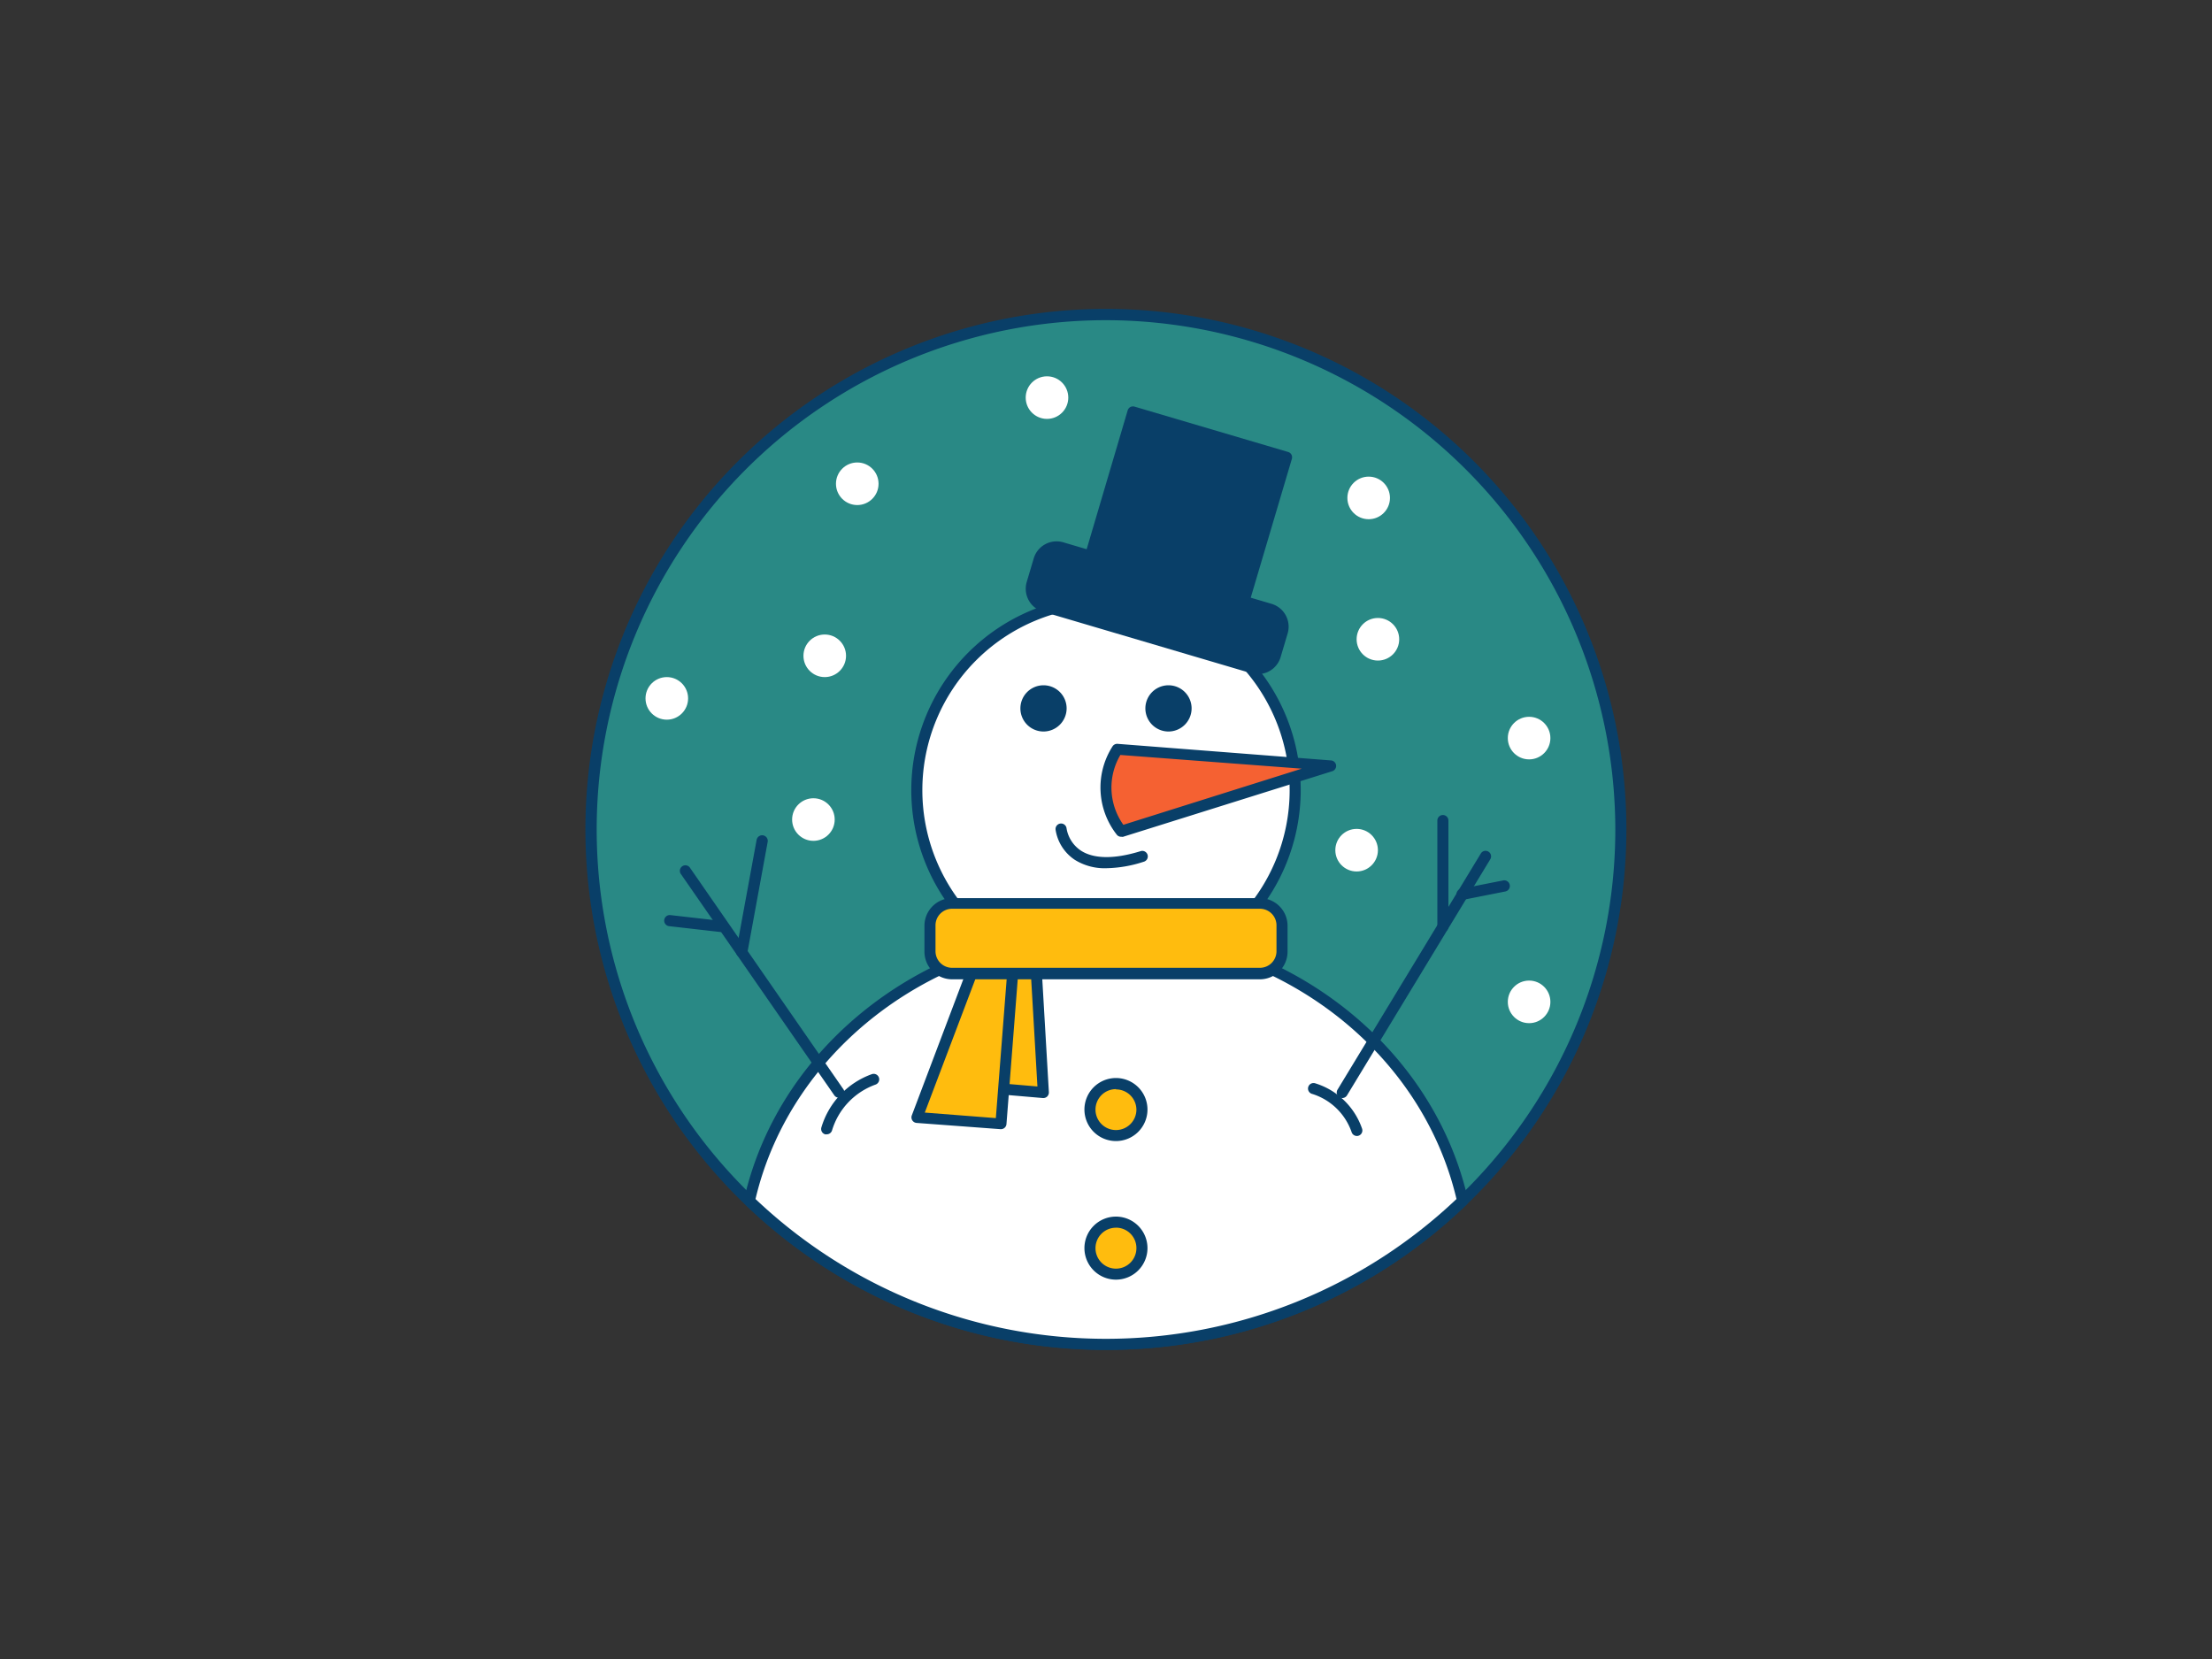 <svg xmlns="http://www.w3.org/2000/svg" viewBox="0 0 400 300" width="400.2" height="300.15" class="illustration styles_illustrationTablet__1DWOa"><rect x="0" y="0" width="400" height="300" fill="#333333" stroke="none"/><g id="_254_snow_outline" data-name="#254_snow_outline"><path d="M293.1,150A93.1,93.1,0,1,1,200,56.9,92.81,92.81,0,0,1,293.1,150Z" fill="#298985"></path><path d="M200,244.1a94.12,94.12,0,1,1,65.17-26.23A93.61,93.61,0,0,1,200,244.1Zm0-186.2A92.1,92.1,0,1,0,292.1,150,92.21,92.21,0,0,0,200,57.9Z" fill="#093f68"></path><circle cx="200" cy="142.89" r="34.21" fill="#fff"></circle><path d="M200,178.1a35.21,35.21,0,1,1,35.21-35.21A35.24,35.24,0,0,1,200,178.1Zm0-68.42a33.21,33.21,0,1,0,33.21,33.21A33.25,33.25,0,0,0,200,109.68Z" fill="#093f68"></path><path d="M264.48,217.15a93.08,93.08,0,0,1-129,0c6.25-27.76,32.74-48.62,64.48-48.62S258.23,189.39,264.48,217.15Z" fill="#fff"></path><path d="M200,244.1a93.61,93.61,0,0,1-65.17-26.23,1,1,0,0,1-.29-.94c6.45-28.62,34-49.4,65.46-49.4s59,20.78,65.46,49.4a1,1,0,0,1-.29.94A93.61,93.61,0,0,1,200,244.1Zm-63.38-27.28a92.09,92.09,0,0,0,126.76,0c-6.47-27.44-33-47.29-63.38-47.29S143.09,189.38,136.62,216.82Z" fill="#093f68"></path><polygon points="187.17 171.85 188.67 197.56 173.28 196.25 179.66 170.91 187.17 171.85" fill="#ffbc0e"></polygon><path d="M188.67,198.56h-.09l-15.39-1.32a1,1,0,0,1-.73-.41,1,1,0,0,1-.15-.83l6.38-25.34a1,1,0,0,1,1.09-.74l7.51.93a1,1,0,0,1,.88.94l1.5,25.71a1.06,1.06,0,0,1-.3.78A1,1,0,0,1,188.67,198.56Zm-14.14-3.21,13.07,1.12-1.38-23.73-5.81-.73Z" fill="#093f68"></path><rect x="186.31" y="104.36" width="45.88" height="11.08" rx="3.31" transform="translate(39.69 -54.76) rotate(16.45)" fill="#093f68"></rect><path d="M227.46,121.9a4.25,4.25,0,0,1-1.23-.17l-37.65-11.12a4.33,4.33,0,0,1-2.92-5.36l1.27-4.27a4.31,4.31,0,0,1,5.35-2.91l37.65,11.12a4.31,4.31,0,0,1,2.92,5.35l-1.27,4.27a4.29,4.29,0,0,1-4.12,3.09Zm-36.4-22a2.36,2.36,0,0,0-1.1.28,2.33,2.33,0,0,0-1.12,1.38l-1.26,4.27a2.31,2.31,0,0,0,1.56,2.87l37.65,11.12h0a2.33,2.33,0,0,0,2.88-1.56l1.26-4.27a2.32,2.32,0,0,0-1.56-2.88L191.71,100A2.05,2.05,0,0,0,191.06,99.89Z" fill="#093f68"></path><rect x="200.43" y="78" width="28.96" height="27.22" transform="translate(34.74 -57.11) rotate(16.45)" fill="#093f68"></rect><path d="M224.94,109.75a.86.86,0,0,1-.28,0l-27.77-8.2a1,1,0,0,1-.68-1.24l7.71-26.1a1,1,0,0,1,.48-.6,1,1,0,0,1,.76-.08l27.77,8.2a1,1,0,0,1,.68,1.25L225.9,109a1,1,0,0,1-.48.59A1,1,0,0,1,224.94,109.75Zm-26.53-9.87,25.85,7.63,7.14-24.18-25.85-7.64Z" fill="#093f68"></path><path d="M202.05,135.48l38.59,3-37.86,11.88A12.66,12.66,0,0,1,202.05,135.48Z" fill="#f56132"></path><path d="M202.78,151.31A1,1,0,0,1,202,151a13.79,13.79,0,0,1-.84-16,1,1,0,0,1,.93-.49l38.6,3a1,1,0,0,1,.92.88,1,1,0,0,1-.7,1.07l-37.86,11.87A1,1,0,0,1,202.78,151.31Zm-.18-14.79a11.59,11.59,0,0,0,.54,12.63L235.39,139Z" fill="#093f68"></path><circle cx="201.81" cy="200.64" r="4.69" fill="#ffbc0e"></circle><path d="M201.81,206.34a5.7,5.7,0,1,1,5.69-5.7A5.7,5.7,0,0,1,201.81,206.34Zm0-9.39a3.7,3.7,0,1,0,3.69,3.69A3.69,3.69,0,0,0,201.81,197Z" fill="#093f68"></path><circle cx="201.81" cy="225.7" r="4.69" fill="#ffbc0e"></circle><path d="M201.81,231.4a5.7,5.7,0,1,1,5.69-5.7A5.7,5.7,0,0,1,201.81,231.4Zm0-9.39a3.7,3.7,0,1,0,3.69,3.69A3.69,3.69,0,0,0,201.81,222Z" fill="#093f68"></path><polygon points="177.22 171.85 165.79 202.07 180.97 203.19 183.41 171.85 177.22 171.85" fill="#ffbc0e"></polygon><path d="M181,204.19h-.07l-15.18-1.13a1,1,0,0,1-.77-.46,1,1,0,0,1-.1-.89l11.43-30.22a1,1,0,0,1,.94-.64h6.19a1,1,0,0,1,.74.32,1,1,0,0,1,.26.75L182,203.27A1,1,0,0,1,181,204.19Zm-13.77-3,12.85,1,2.28-29.27h-4.42Z" fill="#093f68"></path><rect x="168.13" y="163.33" width="63.75" height="12.76" rx="4.04" fill="#ffbc0e"></rect><path d="M227.83,177.09H172.17a5,5,0,0,1-5-5v-4.68a5,5,0,0,1,5-5h55.66a5,5,0,0,1,5,5v4.68A5,5,0,0,1,227.83,177.09Zm-55.66-12.76a3,3,0,0,0-3,3v4.68a3,3,0,0,0,3,3h55.66a3,3,0,0,0,3-3v-4.68a3,3,0,0,0-3-3Z" fill="#093f68"></path><circle cx="147.09" cy="148.2" r="3.85" fill="#fff"></circle><circle cx="245.32" cy="153.74" r="3.85" fill="#fff"></circle><circle cx="276.51" cy="133.47" r="3.85" fill="#fff"></circle><circle cx="249.17" cy="115.6" r="3.85" fill="#fff"></circle><circle cx="247.5" cy="90.04" r="3.85" fill="#fff"></circle><circle cx="276.51" cy="181.17" r="3.85" fill="#fff"></circle><circle cx="120.58" cy="126.29" r="3.85" fill="#fff"></circle><circle cx="149.14" cy="118.59" r="3.85" fill="#fff"></circle><circle cx="155.02" cy="87.48" r="3.85" fill="#fff"></circle><circle cx="189.33" cy="71.9" r="3.85" fill="#fff"></circle><path d="M151.69,198.5a1,1,0,0,1-.82-.43L123.09,158a1,1,0,0,1,1.64-1.14l27.78,40.11a1,1,0,0,1-.82,1.57Z" fill="#093f68"></path><path d="M134.12,173.13l-.19,0a1,1,0,0,1-.8-1.16l3.69-20.09a1,1,0,1,1,2,.36l-3.68,20.09A1,1,0,0,1,134.12,173.13Z" fill="#093f68"></path><path d="M130.67,168.57h-.12L121,167.48a1,1,0,0,1,.23-2l9.57,1.09a1,1,0,0,1-.11,2Z" fill="#093f68"></path><path d="M242.73,198.56a1,1,0,0,1-.52-.14,1,1,0,0,1-.34-1.38l25.91-42.7a1,1,0,0,1,1.37-.34,1,1,0,0,1,.34,1.38l-25.91,42.7A1,1,0,0,1,242.73,198.56Z" fill="#093f68"></path><path d="M260.92,168.57a1,1,0,0,1-1-1V148.38a1,1,0,0,1,2,0v19.19A1,1,0,0,1,260.92,168.57Z" fill="#093f68"></path><path d="M264.48,162.7a1,1,0,0,1-.19-2l7.53-1.49a1,1,0,1,1,.38,2l-7.53,1.49A.62.62,0,0,1,264.48,162.7Z" fill="#093f68"></path><circle cx="188.7" cy="128.1" r="3.18" fill="#093f68"></circle><path d="M188.7,132.28a4.18,4.18,0,1,1,4.18-4.18A4.19,4.19,0,0,1,188.7,132.28Zm0-6.36a2.18,2.18,0,1,0,2.18,2.18A2.19,2.19,0,0,0,188.7,125.92Z" fill="#093f68"></path><circle cx="211.3" cy="128.1" r="3.18" fill="#093f68"></circle><path d="M211.3,132.28a4.18,4.18,0,1,1,4.18-4.18A4.19,4.19,0,0,1,211.3,132.28Zm0-6.36a2.18,2.18,0,1,0,2.18,2.18A2.19,2.19,0,0,0,211.3,125.92Z" fill="#093f68"></path><path d="M245.36,205.42a1,1,0,0,1-.94-.68,11,11,0,0,0-7.12-6.92,1,1,0,1,1,.58-1.91,13,13,0,0,1,8.43,8.2,1,1,0,0,1-.63,1.26A.86.86,0,0,1,245.36,205.42Z" fill="#093f68"></path><path d="M149.49,205.12a.9.9,0,0,1-.28,0,1,1,0,0,1-.68-1.24,14.71,14.71,0,0,1,9.13-9.64,1,1,0,0,1,.66,1.89,12.69,12.69,0,0,0-7.87,8.31A1,1,0,0,1,149.49,205.12Z" fill="#093f68"></path><path d="M200.07,157a10.17,10.17,0,0,1-5.75-1.54,8,8,0,0,1-3.44-5.44,1,1,0,0,1,.9-1.1,1,1,0,0,1,1.09.89,6,6,0,0,0,2.58,4c2.34,1.53,6.05,1.57,10.76.12a1,1,0,1,1,.58,1.91A22.8,22.8,0,0,1,200.07,157Z" fill="#093f68"></path></g></svg>